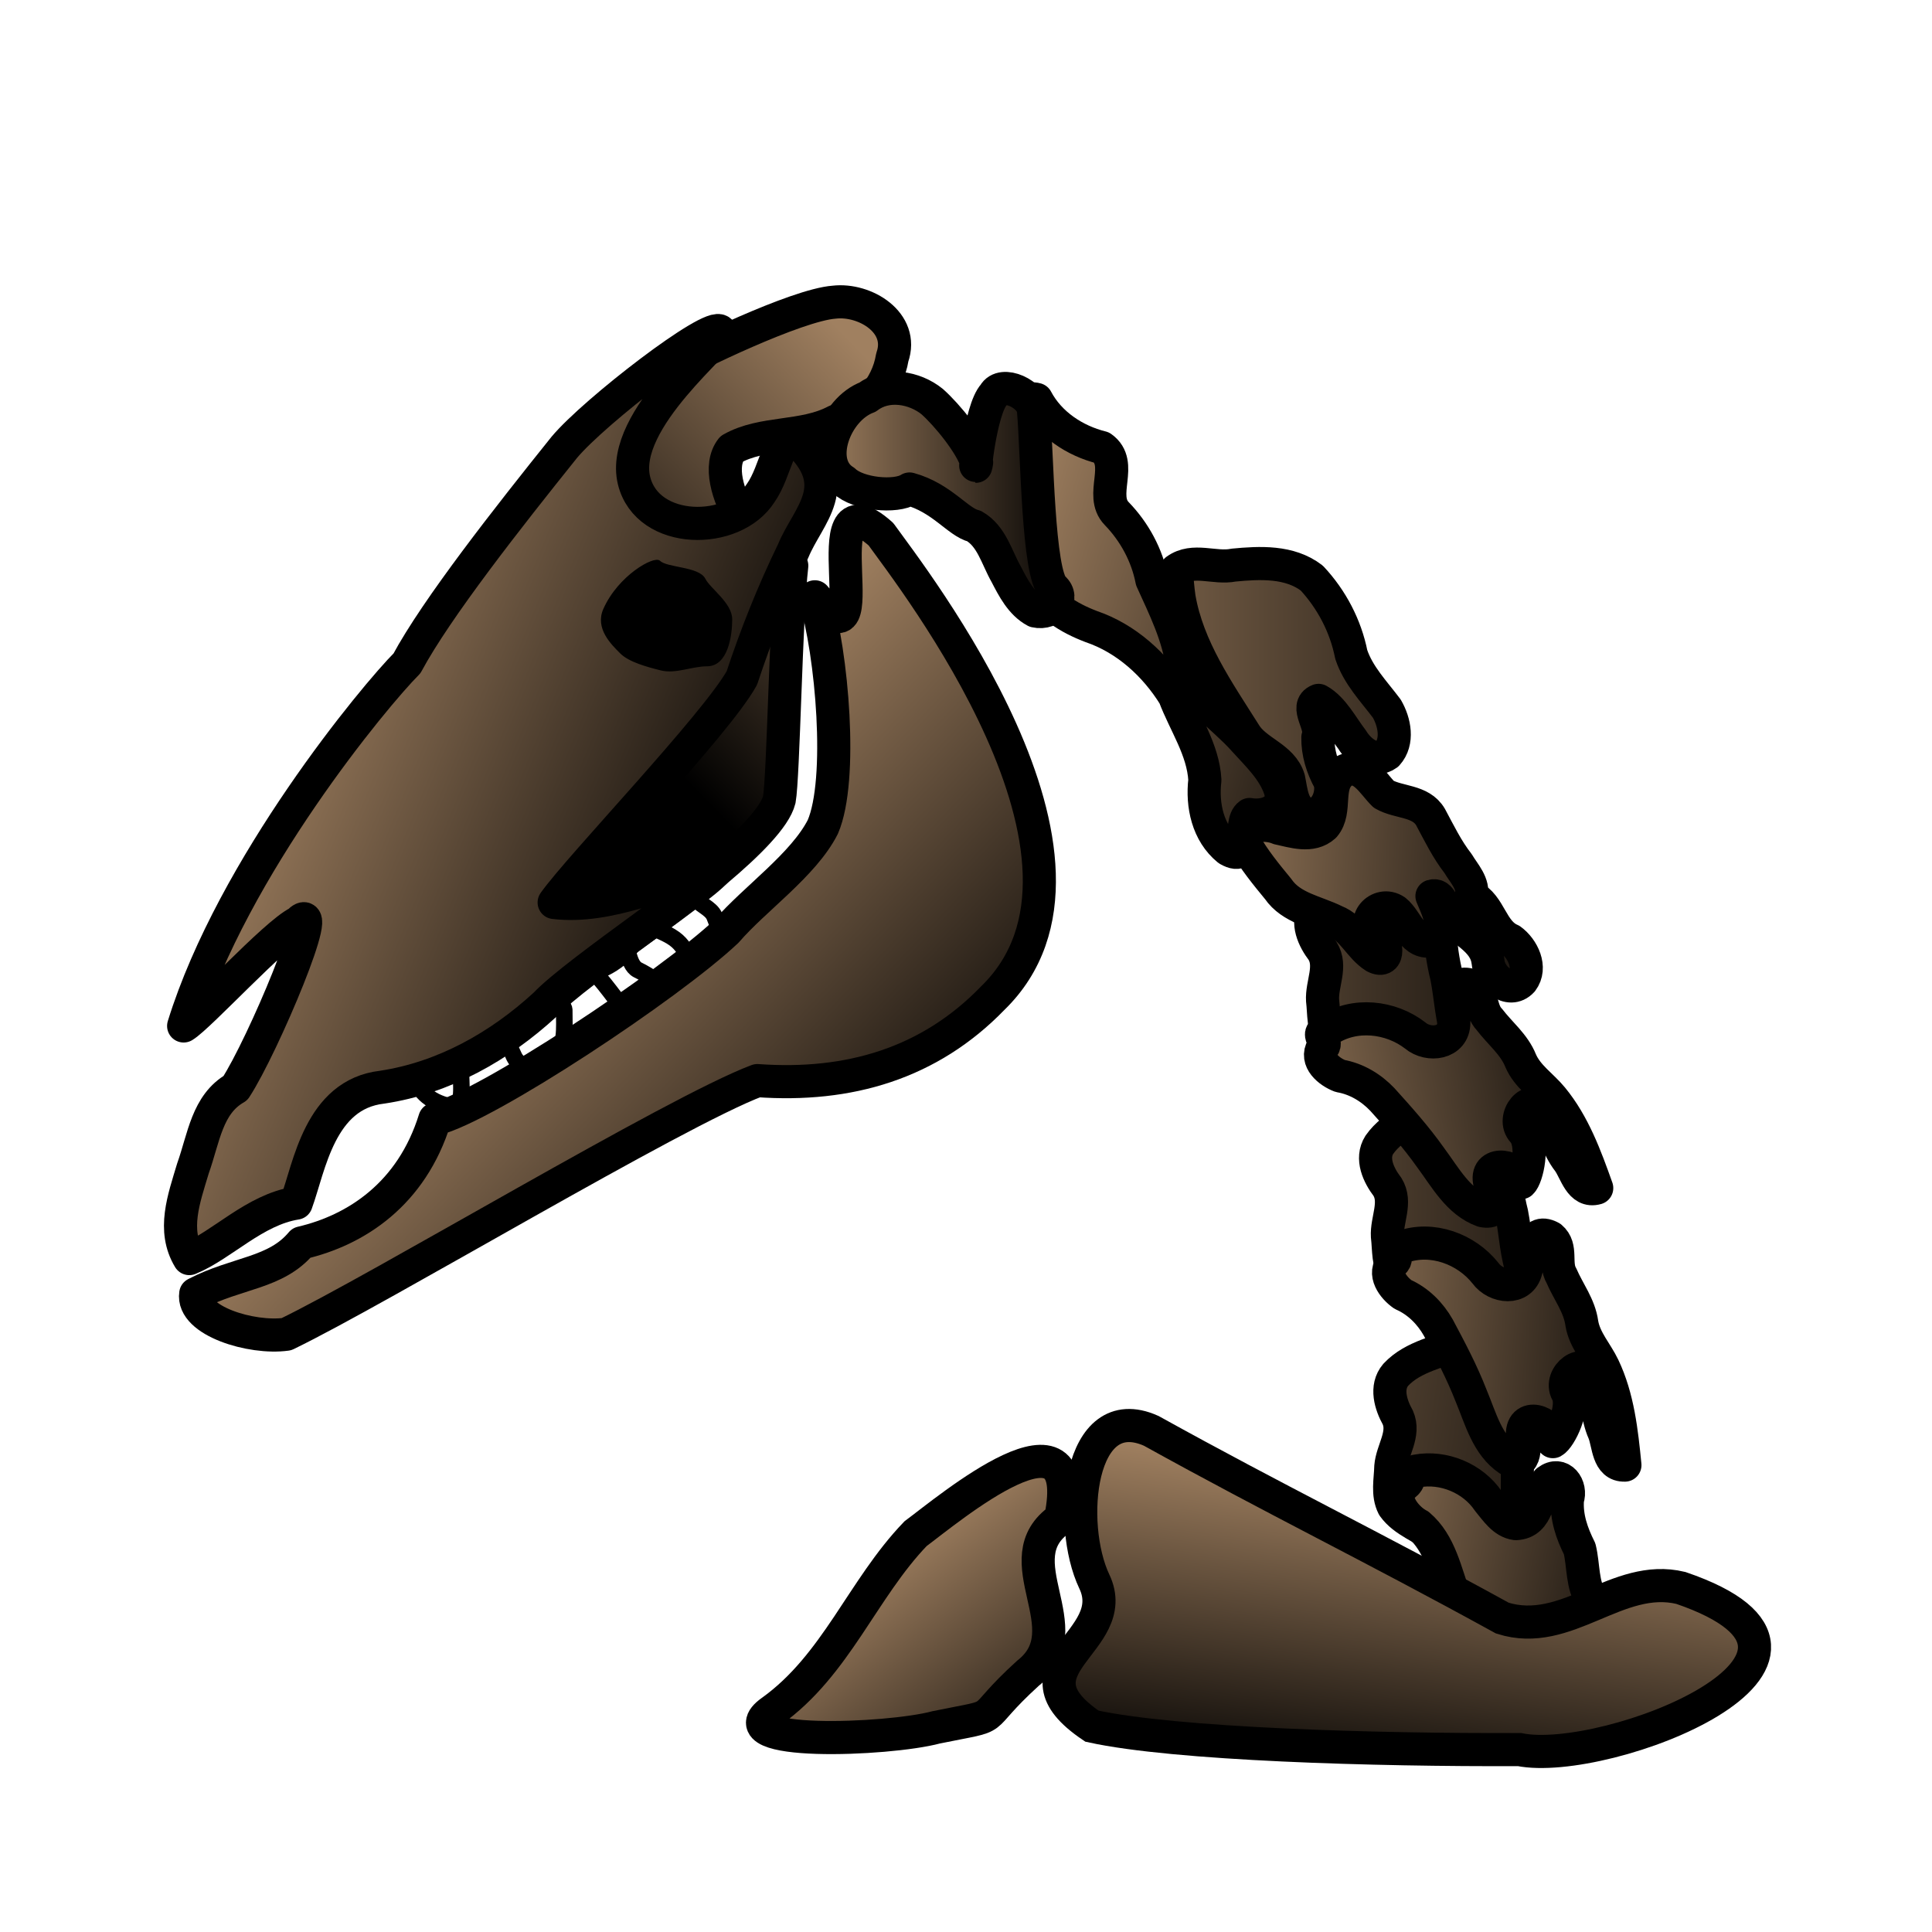 <?xml version="1.0" encoding="UTF-8" standalone="no"?>
<!-- Created with Inkscape (http://www.inkscape.org/) -->
<svg
   xmlns:dc="http://purl.org/dc/elements/1.1/"
   xmlns:cc="http://web.resource.org/cc/"
   xmlns:rdf="http://www.w3.org/1999/02/22-rdf-syntax-ns#"
   xmlns:svg="http://www.w3.org/2000/svg"
   xmlns="http://www.w3.org/2000/svg"
   xmlns:xlink="http://www.w3.org/1999/xlink"
   xmlns:sodipodi="http://inkscape.sourceforge.net/DTD/sodipodi-0.dtd"
   xmlns:inkscape="http://www.inkscape.org/namespaces/inkscape"
   width="700pt"
   height="700pt"
   id="svg36220"
   sodipodi:version="0.32"
   inkscape:version="0.43"
   version="1.0"
   inkscape:export-filename="/home/maurizio/out/bn.png"
   inkscape:export-xdpi="90"
   inkscape:export-ydpi="90"
   sodipodi:docbase="/home/maurizio/out"
   sodipodi:docname="bn.svg">
  <defs
     id="defs36222">
    <linearGradient
       id="linearGradient4060">
      <stop
         style="stop-color:#a08060;stop-opacity:1"
         offset="0"
         id="stop4062" />
      <stop
         style="stop-color:#000000;stop-opacity:1;"
         offset="1"
         id="stop4064" />
    </linearGradient>
    <linearGradient
       inkscape:collect="always"
       xlink:href="#linearGradient4060"
       id="linearGradient4264"
       gradientUnits="userSpaceOnUse"
       gradientTransform="matrix(1.92,0.275,-0.275,1.92,-245.925,-358.06)"
       x1="462.731"
       y1="428.602"
       x2="618.629"
       y2="428.602" />
    <linearGradient
       inkscape:collect="always"
       xlink:href="#linearGradient4060"
       id="linearGradient4266"
       gradientUnits="userSpaceOnUse"
       gradientTransform="matrix(1.803,0.714,-0.714,1.803,42.091,-554.403)"
       x1="522.393"
       y1="485.502"
       x2="618.629"
       y2="469.007" />
    <linearGradient
       inkscape:collect="always"
       xlink:href="#linearGradient4060"
       id="linearGradient4268"
       gradientUnits="userSpaceOnUse"
       gradientTransform="matrix(1.94,0,0,1.94,-420.805,-442.376)"
       x1="419.677"
       y1="352.289"
       x2="483.556"
       y2="352.289" />
    <linearGradient
       inkscape:collect="always"
       xlink:href="#linearGradient4060"
       id="linearGradient4274"
       gradientUnits="userSpaceOnUse"
       gradientTransform="matrix(1.94,0,0,1.94,-420.805,-442.376)"
       x1="462.731"
       y1="428.602"
       x2="618.629"
       y2="428.602" />
    <linearGradient
       inkscape:collect="always"
       xlink:href="#linearGradient4060"
       id="linearGradient4278"
       gradientUnits="userSpaceOnUse"
       gradientTransform="matrix(1.94,0,0,1.94,-420.805,-442.376)"
       x1="456.654"
       y1="391.59"
       x2="566.701"
       y2="425.288" />
    <linearGradient
       inkscape:collect="always"
       xlink:href="#linearGradient4060"
       id="linearGradient4280"
       gradientUnits="userSpaceOnUse"
       gradientTransform="matrix(1.94,0,0,1.94,-410.805,-442.376)"
       x1="280.678"
       y1="392.552"
       x2="406.052"
       y2="444.041" />
    <linearGradient
       inkscape:collect="always"
       xlink:href="#linearGradient4060"
       id="linearGradient4282"
       gradientUnits="userSpaceOnUse"
       gradientTransform="matrix(1.94,0,0,1.94,-410.805,-442.376)"
       x1="433.814"
       y1="323.272"
       x2="357.967"
       y2="397.283" />
    <linearGradient
       inkscape:collect="always"
       xlink:href="#linearGradient4060"
       id="linearGradient4284"
       gradientUnits="userSpaceOnUse"
       gradientTransform="matrix(1.94,0,0,1.94,-410.805,-442.376)"
       x1="377.708"
       y1="413.549"
       x2="474.781"
       y2="505.357" />
    <linearGradient
       inkscape:collect="always"
       xlink:href="#linearGradient4060"
       id="linearGradient4288"
       gradientUnits="userSpaceOnUse"
       gradientTransform="matrix(1.94,0,0,1.94,-389.473,-328.388)"
       x1="462.731"
       y1="428.602"
       x2="618.629"
       y2="428.602" />
    <linearGradient
       inkscape:collect="always"
       xlink:href="#linearGradient4060"
       id="linearGradient2242"
       x1="354.363"
       y1="724.971"
       x2="456.546"
       y2="864.273"
       gradientUnits="userSpaceOnUse"
       gradientTransform="matrix(0.917,0,0,0.917,112.737,73.418)" />
    <linearGradient
       inkscape:collect="always"
       xlink:href="#linearGradient4060"
       id="linearGradient2244"
       x1="794.93"
       y1="722.533"
       x2="770.783"
       y2="895.888"
       gradientUnits="userSpaceOnUse"
       gradientTransform="matrix(0.917,0,0,0.917,89.723,71.151)" />
    <linearGradient
       inkscape:collect="always"
       xlink:href="#linearGradient4060"
       id="linearGradient3120"
       gradientUnits="userSpaceOnUse"
       gradientTransform="matrix(1.94,0,0,1.94,-420.805,-442.376)"
       x1="462.731"
       y1="428.602"
       x2="618.629"
       y2="428.602" />
    <linearGradient
       inkscape:collect="always"
       xlink:href="#linearGradient4060"
       id="linearGradient3126"
       gradientUnits="userSpaceOnUse"
       gradientTransform="matrix(1.94,0,0,1.94,-420.805,-442.376)"
       x1="511.897"
       y1="446.661"
       x2="612"
       y2="452.357" />
    <linearGradient
       inkscape:collect="always"
       xlink:href="#linearGradient4060"
       id="linearGradient3132"
       gradientUnits="userSpaceOnUse"
       gradientTransform="matrix(1.94,0,0,1.94,-420.805,-442.376)"
       x1="522.393"
       y1="485.502"
       x2="618.629"
       y2="469.007" />
    <linearGradient
       inkscape:collect="always"
       xlink:href="#linearGradient4060"
       id="linearGradient3138"
       gradientUnits="userSpaceOnUse"
       gradientTransform="matrix(1.882,0.468,-0.468,1.882,-126.962,-566.004)"
       x1="522.393"
       y1="485.502"
       x2="618.629"
       y2="469.007" />
  </defs>
  <sodipodi:namedview
     id="base"
     pagecolor="#ffffff"
     bordercolor="#666666"
     borderopacity="1.0"
     inkscape:pageopacity="0.0"
     inkscape:pageshadow="2"
     inkscape:zoom="0.31"
     inkscape:cx="437.5"
     inkscape:cy="267.51443"
     inkscape:current-layer="layer1"
     inkscape:document-units="px"
     inkscape:window-width="1059"
     inkscape:window-height="817"
     inkscape:window-x="135"
     inkscape:window-y="127" />
  <g
     id="layer1"
     inkscape:label="Layer 1"
     inkscape:groupmode="layer">
    <path
       style="fill:none;fill-opacity:0.75;fill-rule:evenodd;stroke:#000000;stroke-width:8;stroke-linecap:round;stroke-linejoin:round;stroke-opacity:1;stroke-miterlimit:4;stroke-dasharray:none"
       d="M 198.387,518.548 C 203.279,526.951 205.677,531.661 217.742,534.677 C 224.788,536.439 222.581,523.137 222.581,515.323 C 222.581,503.098 225.391,501.82 233.871,497.581 C 242.03,493.501 246.678,507.065 248.387,510.484 C 252.448,518.605 263.459,514.767 267.742,510.484 C 273.539,504.687 272.581,497.571 272.581,487.903 C 272.581,484.8 264.516,481.541 264.516,471.774 C 264.516,469.374 283.394,470.161 287.097,470.161 C 288.478,470.161 300.871,487.161 301.613,487.903 C 307.924,494.214 316.275,490.838 319.355,484.677 C 323.416,476.555 313.44,471.236 308.065,468.548 C 302.775,465.904 302.651,453.344 301.613,449.194 C 299.769,441.817 317.674,448.507 324.194,452.419 C 333.984,458.294 329.233,465.272 341.935,462.097 C 351.761,459.64 347.713,449.121 345.161,442.742 C 343.467,438.506 337.524,437.145 335.484,433.065"
       id="path2701" />
    <path
       style="fill:url(#linearGradient2242);fill-opacity:1;fill-rule:evenodd;stroke:#000000;stroke-width:16;stroke-linecap:butt;stroke-linejoin:miter;stroke-miterlimit:4;stroke-dasharray:none;stroke-opacity:1"
       d="M 512.356,733.741 C 483.867,753.31 523.815,786.942 496.595,808.331 C 469.01,833.448 486.672,827.463 452.308,834.457 C 428.538,840.818 349.071,843.575 372.701,826.733 C 404.016,804.32 416.562,767.671 442.297,740.913 C 458.091,729.226 524.793,672.957 512.356,733.741 z "
       id="path1343"
       sodipodi:nodetypes="cccccc" />
    <path
       style="fill:url(#linearGradient4264);fill-opacity:1;fill-rule:evenodd;stroke:#000000;stroke-width:16;stroke-linecap:round;stroke-linejoin:round;stroke-miterlimit:4;stroke-dasharray:none;stroke-opacity:1"
       d="M 671.887,708.514 C 672.521,700.548 678.831,692.83 675.259,684.761 C 671.855,678.674 669.181,670.115 674.267,664.161 C 682.84,654.977 695.912,653.235 706.805,648.059 C 712.921,645.829 719.103,643.77 725.377,642.029 C 732.605,643.766 735.032,652.307 734.127,658.871 C 733.506,674.506 731.201,690.17 732.889,705.805 C 733.406,715.948 732.184,726.2 734.362,736.216 C 735.277,741.712 736.253,747.877 732.561,752.649 C 728.521,759.072 719.953,762.015 712.928,758.91 C 704.859,756.319 700.674,748.406 694.517,743.273 C 687.665,737.772 678.379,735.094 673.141,727.758 C 670.102,721.773 671.747,714.89 671.887,708.514 z "
       id="path4260" />
    <path
       style="fill:url(#linearGradient4266);fill-opacity:1;fill-rule:evenodd;stroke:#000000;stroke-width:16;stroke-linecap:round;stroke-linejoin:round;stroke-miterlimit:4;stroke-dasharray:none;stroke-opacity:1"
       d="M 678.164,717.599 C 685.365,711.907 671.286,713.097 684.295,710.644 C 697.304,708.19 711.584,714.119 718.989,725.115 C 722.596,729.431 726.28,735.292 732.273,736.053 C 743.575,735.568 742.5,721.927 747.566,715.476 C 754.081,710.546 759.41,718.107 757.219,724.335 C 756.563,732.872 759.39,740.81 763.108,748.22 C 765.117,756.452 764.142,765.532 768.953,772.938 C 777.359,790.539 776.854,810.504 776.196,829.524 C 768.077,831.051 770.719,817.824 767.832,812.847 C 766.081,802.635 767.536,791.852 764.5,781.936 C 758.533,774.581 750.074,785.827 754.357,792.082 C 753.67,800.534 748.755,809.268 743.072,814.96 C 743.228,809.276 740.937,801.184 733.461,802.561 C 723.514,805.197 734.091,817.325 725.898,820.91 C 718.576,821.522 715.403,812.068 712.532,806.654 C 708.298,795.45 707.238,783.343 702.887,772.158 C 698.302,759.895 695.834,745.647 685.379,736.774 C 679.125,733.606 670.964,723.292 678.164,717.599 z "
       id="path4262"
       sodipodi:nodetypes="ccccccccccccccccccc" />
    <path
       id="path4241"
       d="M 670.259,597.317 C 669.757,589.342 674.91,580.807 670.23,573.326 C 665.997,567.783 662.137,559.689 666.328,553.075 C 673.512,542.768 686.205,539.191 696.254,532.523 C 701.993,529.448 707.82,526.535 713.784,523.921 C 721.186,524.616 724.799,532.727 724.834,539.353 C 726.434,554.918 726.373,570.751 730.261,585.988 C 732.21,595.956 732.453,606.277 736.029,615.884 C 737.715,621.195 739.554,627.159 736.576,632.406 C 733.488,639.337 725.423,643.465 718.028,641.387 C 709.674,639.965 704.409,632.726 697.587,628.517 C 690.024,624.043 680.453,622.708 674.227,616.189 C 670.371,610.696 671.024,603.649 670.259,597.317 z "
       style="fill:url(#linearGradient4288);fill-opacity:1;fill-rule:evenodd;stroke:#000000;stroke-width:16;stroke-linecap:round;stroke-linejoin:round;stroke-miterlimit:4;stroke-dasharray:none;stroke-opacity:1" />
    <path
       style="fill:url(#linearGradient3138);fill-opacity:1;fill-rule:evenodd;stroke:#000000;stroke-width:16;stroke-linecap:round;stroke-linejoin:round;stroke-miterlimit:4;stroke-dasharray:none;stroke-opacity:1"
       d="M 672.912,609.913 C 676.556,607.514 670.251,602.004 677.306,602.407 C 691.736,597.188 708.354,603.334 717.657,615.109 C 722.604,621.959 734.795,623.428 737.247,613.583 C 739.106,607.604 739.384,592.395 749.206,597.786 C 754.927,602.573 750.801,610.378 754.296,616.229 C 757.601,623.93 763.01,630.745 764.165,639.278 C 765.5,647.33 771.192,653.253 774.58,660.363 C 781.622,675.154 783.38,691.677 784.982,707.778 C 776.664,708.064 777.156,697.597 774.888,691.99 C 771.15,683.652 771.688,674.009 768.373,665.457 C 765.731,654.589 752.69,664.813 757.081,672.736 C 760.979,679.976 753.527,694.7 750.187,696.445 C 751.224,687.983 736.19,681.386 735.474,692.192 C 736.768,697.447 737.771,709.339 728.91,705.129 C 718.478,698.147 715.267,685.148 710.664,674.183 C 706.248,662.832 700.537,652.042 694.814,641.316 C 690.9,634.413 685.057,628.575 677.761,625.357 C 673.126,622.149 667.726,615.096 672.912,609.913 z "
       id="path4243" />
    <path
       style="fill:url(#linearGradient4284);fill-opacity:1;fill-rule:evenodd;stroke:#000000;stroke-width:16;stroke-linecap:round;stroke-linejoin:round;stroke-miterlimit:4;stroke-dasharray:none;stroke-opacity:1"
       d="M 425.586,258.077 C 440.539,278.982 547.828,415.76 479.614,482.169 C 449.053,513.742 410.131,525.214 365.865,522.03 C 326.334,536.828 183.008,623.009 138.362,644.551 C 121.398,646.926 92.558,638.005 94.556,625.042 C 114.58,614.614 133.232,615.28 145.641,600.432 C 172.015,594.293 198.844,576.85 210.058,540.671 C 235.019,534.53 323.287,476.04 351.077,449.801 C 364.391,434.302 388.166,417.858 397.505,399.462 C 407.27,376.755 402.014,315.789 393.639,288.311 C 426.413,328.665 389.774,226.182 425.586,258.077 z "
       id="path1404"
       sodipodi:nodetypes="ccccccccccc" />
    <path
       style="fill:url(#linearGradient4282);fill-opacity:1;fill-rule:evenodd;stroke:#000000;stroke-width:16;stroke-linecap:round;stroke-linejoin:round;stroke-miterlimit:4;stroke-dasharray:none;stroke-opacity:1"
       d="M 402.975,145.976 C 417.828,144.235 436.967,155.875 431.062,172.614 C 428.689,187.129 417.865,199.477 403.703,203.472 C 388.053,211.791 368.539,208.281 353.387,216.874 C 341.016,232.746 370.026,274.541 382.494,273.307 C 379.684,297.364 378.472,375.446 376.464,386.31 C 372.326,403.336 324.091,438.518 302.736,453.735 C 291.146,469.233 267.513,473.509 256.38,455.054 C 244.9,442.413 260.306,343.192 271.917,311.961 C 278.306,294.228 304.12,198.975 325.719,177.232 C 333.121,172.276 385.013,147.255 402.975,145.976 z "
       id="path3182"
       sodipodi:nodetypes="ccccccccccc" />
    <path
       style="fill:url(#linearGradient4280);fill-opacity:1;fill-rule:evenodd;stroke:#000000;stroke-width:16;stroke-linecap:round;stroke-linejoin:round;stroke-miterlimit:4;stroke-dasharray:none;stroke-opacity:1"
       d="M 347.975,160.098 C 343.997,154.941 287.252,198.606 272.621,216.076 C 245.77,249.547 210.909,293.821 196.611,320.454 C 181.172,335.891 112.554,418.564 88.717,495.629 C 96.438,490.975 132.863,451.038 144.118,445.623 C 158.128,431.297 126.958,505.41 113.751,525.633 C 100.018,533.51 98.505,549.606 93.203,564.487 C 88.835,579.088 83.159,594.293 91.445,608.008 C 107.272,601.583 122.914,584.391 143.088,581.217 C 149.515,563.626 154.412,528.666 184.609,525.209 C 214.43,520.723 241.401,505.533 263.407,485.264 C 278.617,469.113 347.305,423.791 346.57,419.316 C 321.505,425.335 294.283,439.139 267.711,435.985 C 280.196,418.379 345.838,350.102 358.39,327.546 C 365.296,306.601 373.523,286.043 383.181,266.144 C 390.391,248.643 408.7,234.61 384.35,212.299 C 376.475,208.27 374.945,227.614 367.543,238.079 C 354.511,258.792 312.756,258.556 306.291,232.147 C 299.049,202.499 350.612,163.515 347.975,160.098 z "
       id="path2295"
       sodipodi:nodetypes="ccccccccccccccccccs" />
    <path
       style="fill:url(#linearGradient4278);fill-opacity:1;fill-rule:evenodd;stroke:#000000;stroke-width:16;stroke-linecap:round;stroke-linejoin:round;stroke-miterlimit:4;stroke-dasharray:none;stroke-opacity:1"
       d="M 500.701,192.948 C 507.04,204.936 519.251,212.982 532.214,216.197 C 543.186,223.92 530.784,239.193 539.466,248.096 C 548.054,256.961 554.133,268.189 556.483,280.283 C 562.574,293.745 569.35,307.208 571.2,322.059 C 576.133,337.364 590.831,345.995 601.035,357.529 C 607.552,364.748 615.206,371.837 618.373,381.225 C 621.439,391.203 611.39,394.852 603.655,393.477 C 597.968,397.459 604.877,417.015 593.337,410.429 C 583.447,402.371 580.631,388.952 582.068,376.836 C 581.243,362.11 572.416,349.615 567.343,336.191 C 558.015,321.135 544.094,308.43 527.148,302.676 C 516.405,298.582 505.769,292.286 500.64,281.518 C 493.096,270.484 486.38,258.343 485.718,244.672 C 483.165,227.473 483.86,208.273 495.037,194.046 C 496.542,192.65 498.797,192.407 500.701,192.948 z "
       id="path4100" />
    <path
       style="fill:url(#linearGradient3120);fill-opacity:1;fill-rule:evenodd;stroke:#000000;stroke-width:16;stroke-linecap:round;stroke-linejoin:round;stroke-miterlimit:4;stroke-dasharray:none;stroke-opacity:1"
       d="M 568.207,275.455 C 576.457,269.426 586.792,274.875 595.932,272.999 C 608.65,271.782 622.982,271.037 633.703,279.257 C 643.283,289.513 650.037,302.381 652.775,316.155 C 656.118,326.261 663.707,334.01 669.95,342.32 C 673.723,348.818 675.623,358.268 670.151,364.343 C 663.87,368.978 656.492,362.788 653.23,357.353 C 648.269,350.899 643.977,342.25 636.983,338.352 C 629.899,341.205 639.194,350.442 636.655,356.222 C 636.52,363.594 638.796,370.842 642.335,377.251 C 644.555,384.22 639.768,395.081 631.285,393.222 C 624.152,390.93 623.874,382.396 622.546,376.244 C 619.412,365.702 606.511,363.253 601.231,354.189 C 588.312,333.72 573.769,313.022 569.585,288.676 C 568.953,284.288 568.669,279.861 568.207,275.455 z "
       id="path4102" />
    <path
       style="fill:url(#linearGradient4274);fill-opacity:1;fill-rule:evenodd;stroke:#000000;stroke-width:16;stroke-linecap:round;stroke-linejoin:round;stroke-miterlimit:4;stroke-dasharray:none;stroke-opacity:1"
       d="M 638.927,483.329 C 638.425,475.354 643.578,466.819 638.898,459.338 C 634.665,453.795 630.805,445.702 634.996,439.087 C 642.18,428.781 654.873,425.203 664.922,418.535 C 670.66,415.461 676.488,412.547 682.452,409.934 C 689.854,410.628 693.467,418.739 693.502,425.365 C 695.102,440.93 695.041,456.764 698.929,472 C 700.878,481.968 701.121,492.29 704.697,501.896 C 706.383,507.207 708.222,513.171 705.244,518.418 C 702.156,525.35 694.091,529.477 686.696,527.399 C 678.342,525.978 673.077,518.739 666.255,514.529 C 658.692,510.055 649.121,508.721 642.895,502.201 C 639.039,496.708 639.692,489.661 638.927,483.329 z "
       id="path4106" />
    <path
       style="fill:url(#linearGradient3132);fill-opacity:1;fill-rule:evenodd;stroke:#000000;stroke-width:16;stroke-linecap:round;stroke-linejoin:round;stroke-miterlimit:4;stroke-dasharray:none;stroke-opacity:1"
       d="M 639.003,505.984 C 641.962,502.778 634.514,498.95 641.458,497.641 C 654.204,489.095 671.814,491.054 683.681,500.238 C 690.134,505.693 702.32,504.18 702.325,494.034 C 702.688,487.783 699.29,472.956 710.122,475.819 C 716.829,479.085 714.706,487.655 719.51,492.491 C 724.573,499.168 731.466,504.477 734.644,512.48 C 737.881,519.973 744.834,524.348 749.836,530.432 C 760.237,543.088 765.927,558.7 771.363,573.94 C 763.36,576.223 761.314,565.946 757.761,561.051 C 752.123,553.861 750.32,544.373 745.04,536.872 C 739.856,526.962 729.665,540.029 735.836,546.659 C 741.365,552.746 737.684,568.832 734.863,571.331 C 733.829,562.868 717.648,560.091 719.559,570.751 C 722.081,575.539 725.922,586.838 716.307,584.889 C 704.499,580.628 698.249,568.787 691.139,559.256 C 684.116,549.304 675.972,540.21 667.831,531.179 C 662.368,525.424 655.29,521.167 647.433,519.803 C 642.161,517.808 635.221,512.265 639.003,505.984 z "
       id="path4108" />
    <path
       style="fill:url(#linearGradient3126);fill-opacity:1;fill-rule:evenodd;stroke:#000000;stroke-width:16;stroke-linecap:round;stroke-linejoin:round;stroke-miterlimit:4;stroke-dasharray:none;stroke-opacity:1"
       d="M 710.719,432.968 C 719.92,437.283 720.373,450.14 729.89,454.133 C 735.652,458.312 740.101,467.451 735.278,473.841 C 729.062,480.658 719.397,471.951 718.873,464.715 C 717.657,453.376 705.071,449.631 699.196,441.274 C 697.052,438.549 696.302,431.567 691.771,432.901 C 694.373,439.31 699.565,448.845 692.37,454.286 C 682.575,456.913 679.887,444.746 674.082,440.055 C 666.221,434.689 656.336,445.493 665.257,451.553 C 670.395,453.949 671.675,466.124 664.136,462.179 C 656.795,457.561 653.435,448.327 645.01,445.069 C 635.598,440.385 623.821,438.744 617.459,429.457 C 611.664,422.407 605.812,415.273 601.324,407.319 C 599.42,397.842 611.515,397.444 617.657,400.113 C 624.772,401.646 633.603,404.656 639.732,399.088 C 646.116,391.635 640.006,379.277 648.446,372.954 C 657.525,367.492 663.184,378.602 668.463,383.717 C 675.747,387.905 686.303,386.565 691.079,394.708 C 695.206,402.389 699.009,410.287 704.408,417.208 C 707.208,421.985 712.24,426.986 710.719,432.968 z "
       id="path4104" />
    <path
       style="fill:url(#linearGradient4268);fill-opacity:1;fill-rule:evenodd;stroke:#000000;stroke-width:16;stroke-linecap:round;stroke-linejoin:round;stroke-miterlimit:4;stroke-dasharray:none;stroke-opacity:1"
       d="M 450.34,194.019 C 441.806,187.09 428.327,184.77 419.177,191.834 C 403.312,197.7 393.726,223.683 407.857,232.389 C 414.451,238.748 432.696,240.567 439.39,236.229 C 455.047,240.521 462.822,252.31 470.547,254.124 C 479.115,259.003 481.487,269.356 486.077,277.386 C 489.544,284.059 493.317,291.521 500.167,295.192 C 508.267,297.029 514.587,288.916 508.858,284.018 C 501.407,277.15 501.051,218.681 499.299,198.55 C 498.963,190.48 483.999,183.542 480.236,190.57 C 473.493,197.629 470.089,233.868 471.799,223.356 C 469.094,214.553 457.557,200.427 450.34,194.019 z "
       id="path4084"
       sodipodi:nodetypes="cccccccccccc" />
    <path
       style="fill:url(#linearGradient2244);fill-opacity:1;fill-rule:evenodd;stroke:#000000;stroke-width:16;stroke-linecap:butt;stroke-linejoin:miter;stroke-miterlimit:4;stroke-dasharray:none;stroke-opacity:1"
       d="M 725.765,781.688 C 661.237,746.192 616.892,724.886 556.13,691.219 C 520.858,675.476 515.497,736.323 528.655,764.007 C 542.654,793.46 485.143,805.303 527.523,833.9 C 567.62,842.697 664.431,845.509 734.002,845.205 C 775.912,853.713 911.221,801.055 812.003,767.12 C 781.283,759.681 756.961,791.606 725.765,781.688 z "
       id="path1341"
       sodipodi:nodetypes="ccscccc" />
    <path
       style="fill:#000000;fill-opacity:1;fill-rule:evenodd;stroke:#000000;stroke-width:1px;stroke-linecap:butt;stroke-linejoin:miter;stroke-opacity:1"
       d="M 291.935,294.355 C 287.874,303.493 295.689,311.012 300,315.323 C 304.06,319.383 312.733,321.732 319.355,323.387 C 326.388,325.145 334.256,321.387 341.548,321.387 C 351.131,321.387 353.226,307.253 353.226,299.194 C 353.226,291.531 342.733,284.66 340.323,279.839 C 337.482,274.157 322.045,274.787 318.581,271.323 C 316.146,268.888 299.053,278.339 291.935,294.355 z "
       id="path2699"
       sodipodi:nodetypes="csssssss" />
  </g>
</svg>
